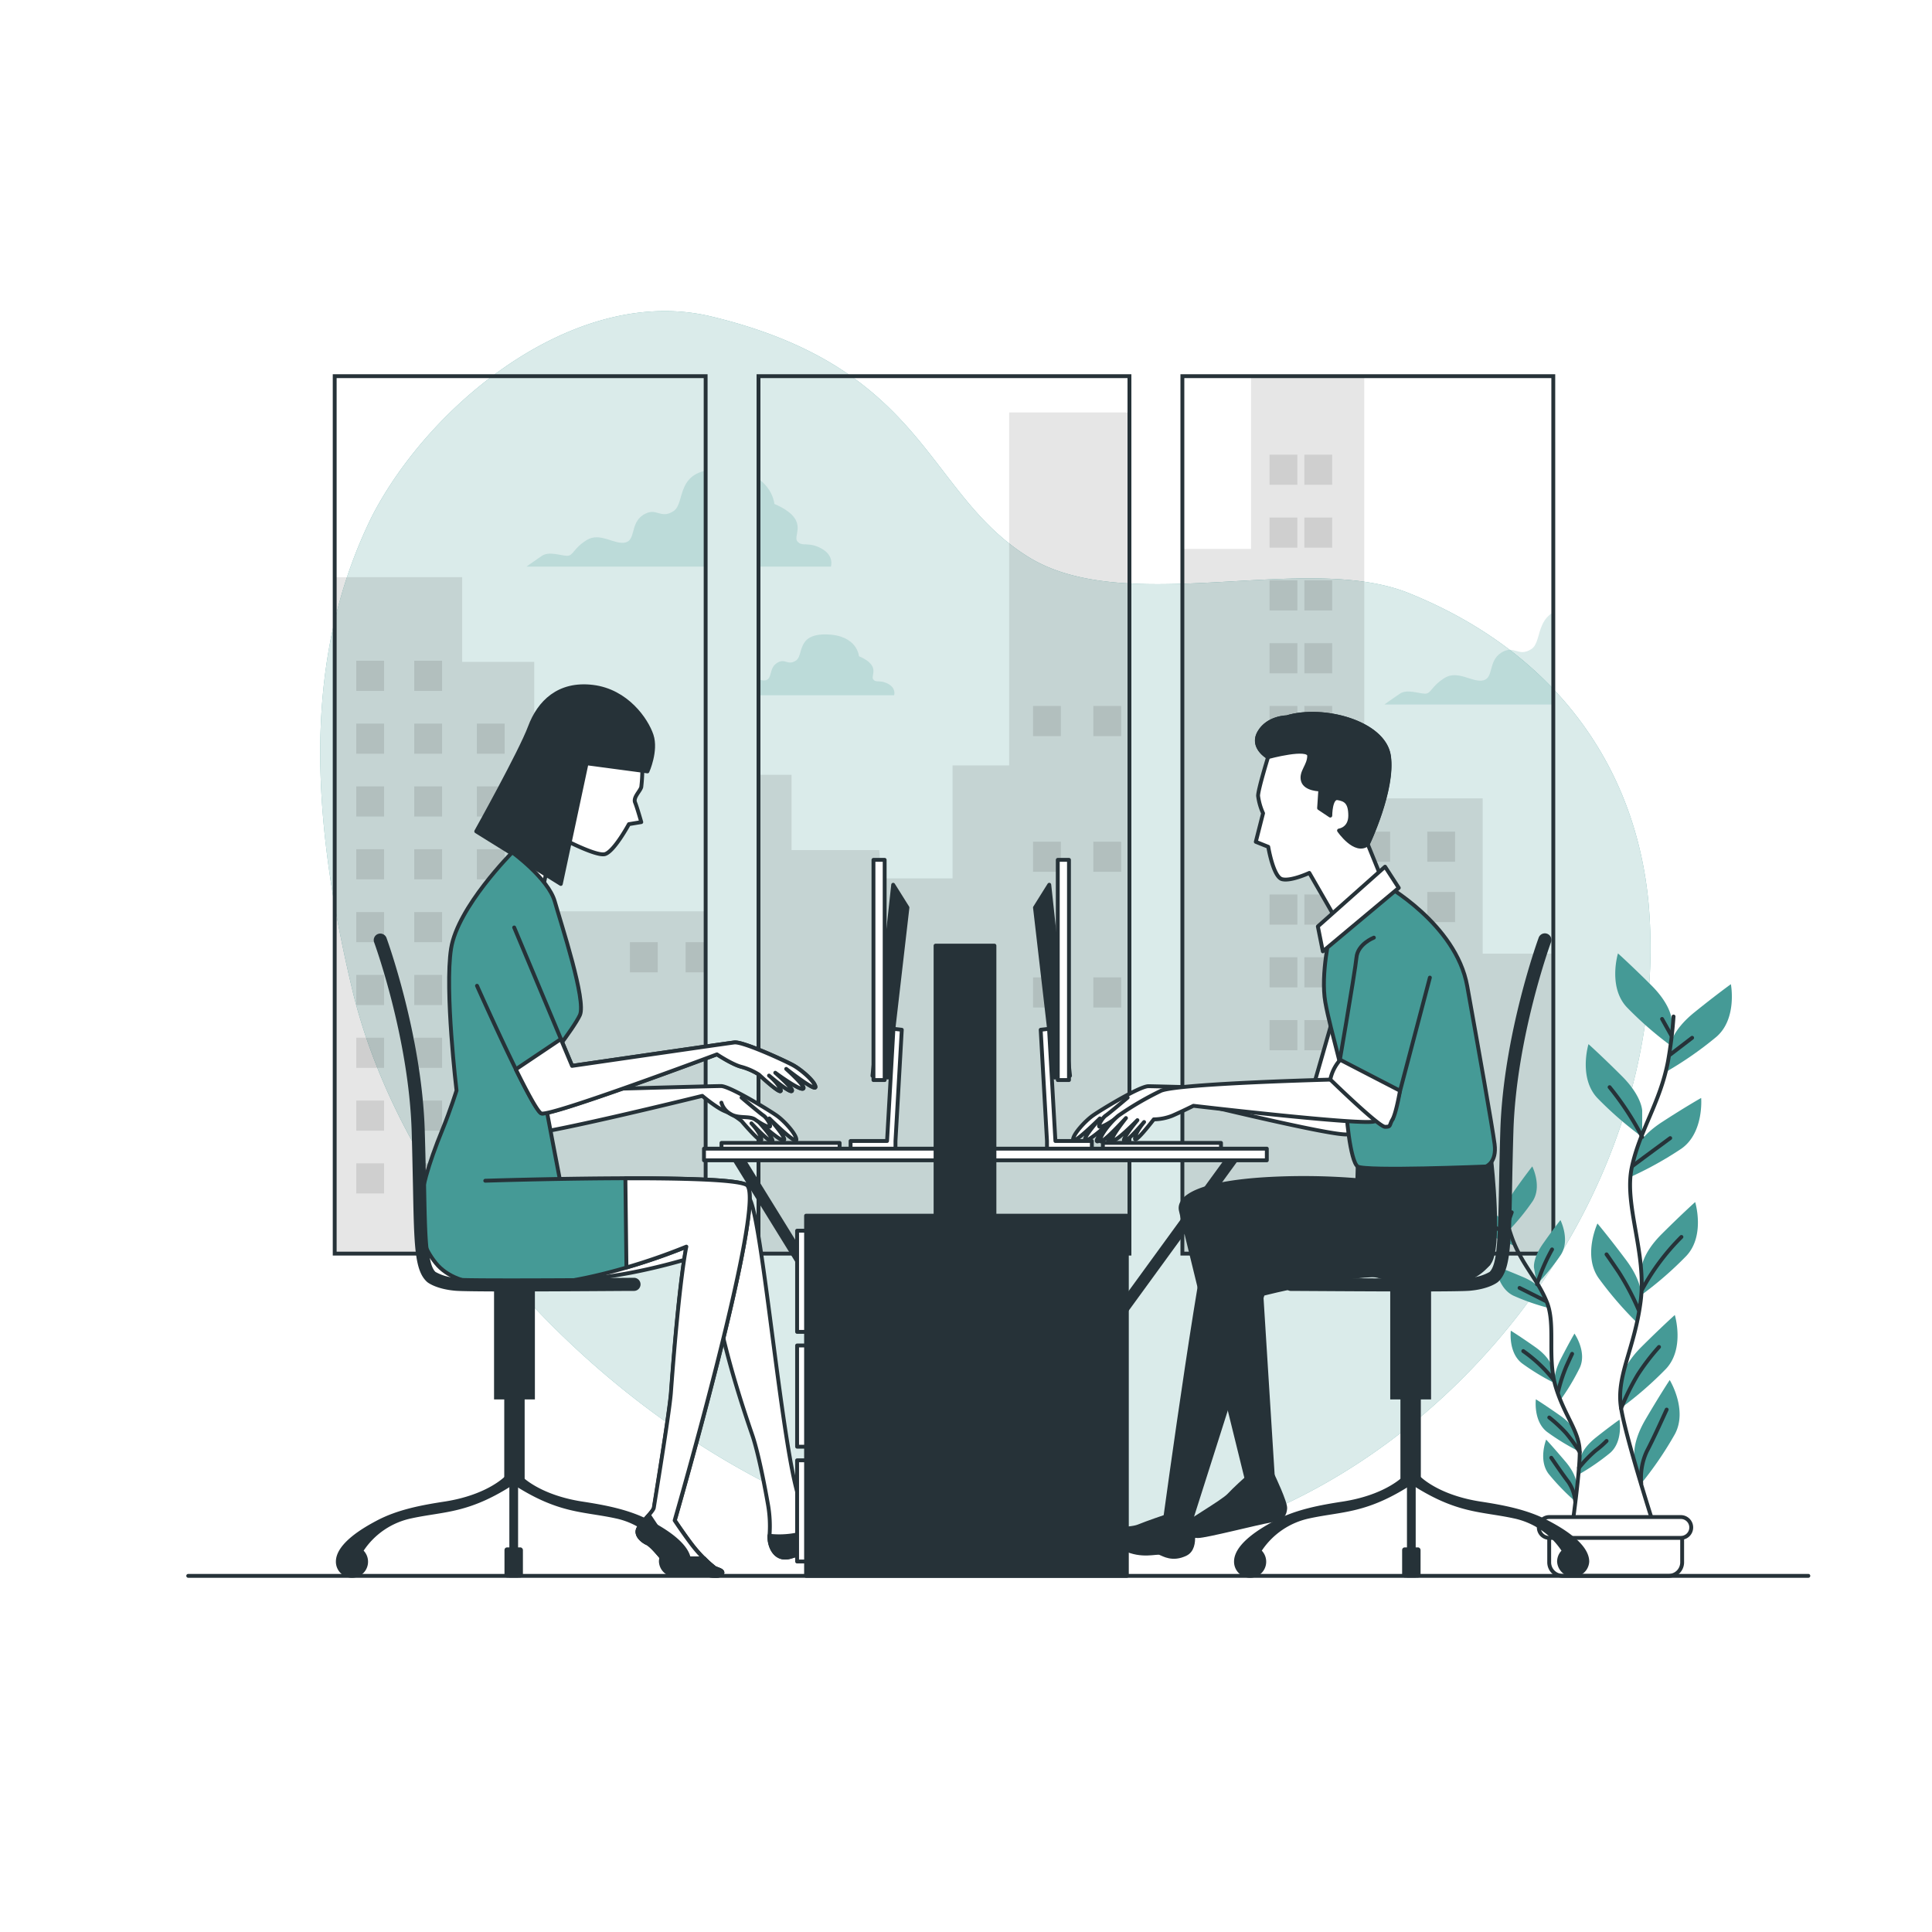 <svg class="animated" id="freepik_stories-on-the-office" xmlns="http://www.w3.org/2000/svg" xmlns:xlink="http://www.w3.org/1999/xlink" viewBox="0 0 500 500" version="1.1" xmlns:svgjs="http://svgjs.com/svgjs"><style>svg#freepik_stories-on-the-office:not(.animated) .animable {opacity: 0;}svg#freepik_stories-on-the-office.animated #freepik--background-simple--inject-23 {animation: 6s Infinite  linear floating;animation-delay: 1s;}svg#freepik_stories-on-the-office.animated #elto2p01whuqs {animation: 1s 1 forwards ease-out slideDown;animation-delay: 1s;opacity: 0}svg#freepik_stories-on-the-office.animated #elo6dgm2l8blc {animation: 1s 1 forwards ease-out slideDown;animation-delay: 0.25s;opacity: 0}svg#freepik_stories-on-the-office.animated #elzv7x48jcpc9 {animation: 1s 1 forwards ease-out slideDown;animation-delay: 0.5s;opacity: 0}svg#freepik_stories-on-the-office.animated #elv28m9o190qk {animation: 1s 1 forwards ease-out slideDown;animation-delay: 0.75s;opacity: 0}svg#freepik_stories-on-the-office.animated #freepik--Lamps--inject-23 {animation: 1s 1 forwards ease-out slideDown,6s Infinite  linear floating;animation-delay: 1s,2s;opacity: 0}            @keyframes floating {                0% {                    opacity: 1;                    transform: translateY(0px);                }                50% {                    transform: translateY(-10px);                }                100% {                    opacity: 1;                    transform: translateY(0px);                }            }                    @keyframes slideDown {                0% {                    opacity: 0;                    transform: translateY(-30px);                }                100% {                    opacity: 1;                    transform: translateY(0);                }            }        </style><g id="freepik--background-simple--inject-23" class="animable" style="transform-origin: 255.016px 241.638px;"><path d="M255.74,401.82a150.48,150.48,0,0,0,40.51-.91,132.91,132.91,0,0,0,35.24-11.14c57.67-26.51,100.77-91,95.18-155.8-3.28-35.86-24.46-65.25-61.9-80.4-26.77-10.93-73.27,6.37-98.7-9.48C239.53,127.53,239.73,95.44,184.46,82c-35.16-8.72-73.11,22.28-88.21,51.64-18,36.57-15.79,77-5.37,121.26C107,324.82,182.33,393.77,255.74,401.82Z" style="fill: rgb(69, 154, 150); transform-origin: 255.016px 241.638px;" id="el9imko4pnp1" class="animable"></path><g id="elartlyrm4vfu"><g style="opacity: 0.8; transform-origin: 255.016px 241.638px;" class="animable"><path d="M255.74,401.82a150.48,150.48,0,0,0,40.51-.91,132.91,132.91,0,0,0,35.24-11.14c57.67-26.51,100.77-91,95.18-155.8-3.28-35.86-24.46-65.25-61.9-80.4-26.77-10.93-73.27,6.37-98.7-9.48C239.53,127.53,239.73,95.44,184.46,82c-35.16-8.72-73.11,22.28-88.21,51.64-18,36.57-15.79,77-5.37,121.26C107,324.82,182.33,393.77,255.74,401.82Z" style="fill: rgb(255, 255, 255); transform-origin: 255.016px 241.638px;" id="el03aj0w6w73or" class="animable"></path></g></g></g><g id="freepik--Window--inject-23" class="animable" style="transform-origin: 237.023px 215.825px;"><g style="clip-path: url(&quot;#freepik--clip-path--inject-23&quot;); transform-origin: 237.023px 215.94px;" id="elskn9b1gerio" class="animable"><path d="M297.14,140.61v1.46H298C297.72,141.59,297.45,141.1,297.14,140.61Z" style="fill: rgb(255, 255, 255); transform-origin: 297.57px 141.34px;" id="elauvfge7bca" class="animable"></path><g id="elfjbud9tdh3f"><g style="opacity: 0.2; transform-origin: 175.712px 134.027px;" class="animable"><path d="M212.56,141.94c-3.43-1.87-5-.31-6.23-1.87s3.42-5.61-5.92-9.65c0,0-.62-8.72-13.39-9s-9.34,8.71-12.76,10.89-4.36-1.24-7.79.94-1.87,6.54-4.67,7.16-6.54-2.8-10-.62-3.43,4.05-5,4.05-4.67-1.25-6.54,0-4,2.8-4,2.8h78.78S216,143.81,212.56,141.94Z" style="fill: rgb(69, 154, 150); transform-origin: 175.712px 134.027px;" id="el51s8bi81el" class="animable"></path></g></g><g id="elclmzwuhueiv"><g style="opacity: 0.2; transform-origin: 397.738px 169.707px;" class="animable"><path d="M434.59,177.62c-3.43-1.87-5-.31-6.23-1.87s3.42-5.6-5.92-9.65c0,0-.62-8.72-13.39-9s-9.34,8.72-12.76,10.9-4.36-1.25-7.79.93-1.87,6.54-4.67,7.16-6.54-2.8-10-.62-3.43,4.05-5,4.05-4.67-1.25-6.54,0-4,2.8-4,2.8h78.78S438,179.49,434.59,177.62Z" style="fill: rgb(69, 154, 150); transform-origin: 397.738px 169.707px;" id="el1vfx9wzs0ra" class="animable"></path></g></g><g id="elzvtb0k6w5ro"><g style="opacity: 0.2; transform-origin: 206.854px 172.058px;" class="animable"><path d="M229.88,177c-2.14-1.17-3.11-.2-3.89-1.17s2.14-3.5-3.69-6c0,0-.39-5.45-8.36-5.64s-5.83,5.44-8,6.8-2.72-.78-4.86.59-1.17,4.08-2.91,4.47-4.09-1.75-6.22-.39-2.14,2.52-3.11,2.52-2.92-.77-4.09,0-2.52,1.75-2.52,1.75h49.17S232,178.16,229.88,177Z" style="fill: rgb(69, 154, 150); transform-origin: 206.854px 172.058px;" id="elpy7rfer04ij" class="animable"></path></g></g><g id="elazsud09nnii"><polyline points="36.86 332.51 36.86 249.24 86.31 249.24 86.31 149.37 119.61 149.37 119.61 171.29 138.26 171.29 138.26 235.84 183.54 235.84 183.54 200.52 204.85 200.52 204.85 220 220.53 220 227.56 220 228.12 227.32 246.52 227.32 246.52 198.09 261.17 198.09 261.17 106.75 297.13 106.75 297.13 142.06 323.77 142.06 323.77 97.58 353.07 97.58 353.07 206.61 383.71 206.61 383.71 246.8 405.1 246.8 405.1 334.3" style="opacity: 0.1; transform-origin: 220.98px 215.94px;" class="animable"></polyline></g><g id="elnbulhwsh1hq"><rect x="92.2" y="171" width="7.2" height="7.8" style="opacity: 0.1; transform-origin: 95.8px 174.9px;" class="animable"></rect></g><g id="elzdbbnhznbxo"><rect x="107.21" y="171" width="7.2" height="7.8" style="opacity: 0.1; transform-origin: 110.81px 174.9px;" class="animable"></rect></g><g id="el0idvqxf2lo3v"><rect x="92.2" y="187.26" width="7.2" height="7.8" style="opacity: 0.1; transform-origin: 95.8px 191.16px;" class="animable"></rect></g><g id="el6czs3d0y3ux"><rect x="107.21" y="187.26" width="7.2" height="7.8" style="opacity: 0.1; transform-origin: 110.81px 191.16px;" class="animable"></rect></g><g id="el5r1ong1bti4"><rect x="123.41" y="187.26" width="7.2" height="7.8" style="opacity: 0.1; transform-origin: 127.01px 191.16px;" class="animable"></rect></g><g id="elmv1yeupezhq"><rect x="123.41" y="203.52" width="7.2" height="7.8" style="opacity: 0.1; transform-origin: 127.01px 207.42px;" class="animable"></rect></g><g id="elv7rzxccloq"><rect x="123.41" y="219.78" width="7.2" height="7.8" style="opacity: 0.1; transform-origin: 127.01px 223.68px;" class="animable"></rect></g><g id="elbklme4b4mqj"><rect x="123.41" y="236.04" width="7.2" height="7.8" style="opacity: 0.1; transform-origin: 127.01px 239.94px;" class="animable"></rect></g><g id="elov5kitaic7d"><rect x="123.41" y="252.3" width="7.2" height="7.8" style="opacity: 0.1; transform-origin: 127.01px 256.2px;" class="animable"></rect></g><g id="elvndk9fqp6s7"><rect x="123.41" y="268.56" width="7.2" height="7.8" style="opacity: 0.1; transform-origin: 127.01px 272.46px;" class="animable"></rect></g><g id="elo6z0x9qmsor"><rect x="92.2" y="203.52" width="7.2" height="7.8" style="opacity: 0.1; transform-origin: 95.8px 207.42px;" class="animable"></rect></g><g id="el1mjyg1mupxw"><rect x="107.21" y="203.52" width="7.2" height="7.8" style="opacity: 0.1; transform-origin: 110.81px 207.42px;" class="animable"></rect></g><g id="el11540m73prz"><rect x="92.2" y="219.78" width="7.2" height="7.8" style="opacity: 0.1; transform-origin: 95.8px 223.68px;" class="animable"></rect></g><g id="el4frqk0qv5fv"><rect x="107.21" y="219.78" width="7.2" height="7.8" style="opacity: 0.1; transform-origin: 110.81px 223.68px;" class="animable"></rect></g><g id="el20dg0acd6ufi"><rect x="92.2" y="236.04" width="7.2" height="7.8" style="opacity: 0.1; transform-origin: 95.8px 239.94px;" class="animable"></rect></g><g id="el4an5ghshh9p"><rect x="107.21" y="236.04" width="7.2" height="7.8" style="opacity: 0.1; transform-origin: 110.81px 239.94px;" class="animable"></rect></g><g id="elxyqxwh134qa"><rect x="92.2" y="252.3" width="7.2" height="7.8" style="opacity: 0.1; transform-origin: 95.8px 256.2px;" class="animable"></rect></g><g id="elqad4lfdbb19"><rect x="59.19" y="261.4" width="7.2" height="7.8" style="opacity: 0.1; transform-origin: 62.79px 265.3px;" class="animable"></rect></g><g id="el6i9ci3x6rjm"><rect x="163.02" y="243.84" width="7.2" height="7.8" style="opacity: 0.1; transform-origin: 166.62px 247.74px;" class="animable"></rect></g><g id="elds7cpiam0or"><rect x="177.43" y="243.84" width="7.2" height="7.8" style="opacity: 0.1; transform-origin: 181.03px 247.74px;" class="animable"></rect></g><g id="elz6nf1htn9h"><rect x="328.56" y="117.67" width="7.2" height="7.8" style="opacity: 0.1; transform-origin: 332.16px 121.57px;" class="animable"></rect></g><g id="el79bbi69p6lb"><rect x="337.57" y="117.67" width="7.2" height="7.8" style="opacity: 0.1; transform-origin: 341.17px 121.57px;" class="animable"></rect></g><g id="elqg6lq4a4v1e"><rect x="328.56" y="133.93" width="7.2" height="7.8" style="opacity: 0.1; transform-origin: 332.16px 137.83px;" class="animable"></rect></g><g id="el5ryk4024llx"><rect x="337.57" y="133.93" width="7.2" height="7.8" style="opacity: 0.1; transform-origin: 341.17px 137.83px;" class="animable"></rect></g><g id="elitwtc343y3m"><rect x="328.56" y="150.19" width="7.2" height="7.8" style="opacity: 0.1; transform-origin: 332.16px 154.09px;" class="animable"></rect></g><g id="el9h9c0k4x88j"><rect x="337.57" y="150.19" width="7.2" height="7.8" style="opacity: 0.1; transform-origin: 341.17px 154.09px;" class="animable"></rect></g><g id="elqlo3ajf9ym"><rect x="328.56" y="166.45" width="7.2" height="7.8" style="opacity: 0.1; transform-origin: 332.16px 170.35px;" class="animable"></rect></g><g id="elekdcelp91km"><rect x="337.57" y="166.45" width="7.2" height="7.8" style="opacity: 0.1; transform-origin: 341.17px 170.35px;" class="animable"></rect></g><g id="elnl1nz0nu7ta"><rect x="328.56" y="182.71" width="7.2" height="7.8" style="opacity: 0.1; transform-origin: 332.16px 186.61px;" class="animable"></rect></g><g id="eld9wbhajb2gu"><rect x="337.57" y="182.71" width="7.2" height="7.8" style="opacity: 0.1; transform-origin: 341.17px 186.61px;" class="animable"></rect></g><g id="elr3k18rkgmx"><rect x="267.35" y="182.71" width="7.2" height="7.8" style="opacity: 0.1; transform-origin: 270.95px 186.61px;" class="animable"></rect></g><g id="elb80dptcwx8v"><rect x="282.95" y="182.71" width="7.2" height="7.8" style="opacity: 0.1; transform-origin: 286.55px 186.61px;" class="animable"></rect></g><g id="el7avsesjsflr"><rect x="298.56" y="182.71" width="7.2" height="7.8" style="opacity: 0.1; transform-origin: 302.16px 186.61px;" class="animable"></rect></g><g id="elnkdpo9o2jdl"><rect x="267.35" y="217.83" width="7.2" height="7.8" style="opacity: 0.1; transform-origin: 270.95px 221.73px;" class="animable"></rect></g><g id="eltsyamd3zetr"><rect x="282.95" y="217.83" width="7.2" height="7.8" style="opacity: 0.1; transform-origin: 286.55px 221.73px;" class="animable"></rect></g><g id="elr4stcvzbyzk"><rect x="298.56" y="217.83" width="7.2" height="7.8" style="opacity: 0.1; transform-origin: 302.16px 221.73px;" class="animable"></rect></g><g id="el64fink8quse"><rect x="267.35" y="252.95" width="7.2" height="7.8" style="opacity: 0.1; transform-origin: 270.95px 256.85px;" class="animable"></rect></g><g id="elmfbrkztdoq"><rect x="282.95" y="252.95" width="7.2" height="7.8" style="opacity: 0.1; transform-origin: 286.55px 256.85px;" class="animable"></rect></g><g id="el78e5bvevb4n"><rect x="298.56" y="252.95" width="7.2" height="7.8" style="opacity: 0.1; transform-origin: 302.16px 256.85px;" class="animable"></rect></g><g id="elwloj9gldbnf"><rect x="328.56" y="198.97" width="7.2" height="7.8" style="opacity: 0.1; transform-origin: 332.16px 202.87px;" class="animable"></rect></g><g id="el0apn0xqmzwm"><rect x="337.57" y="198.97" width="7.2" height="7.8" style="opacity: 0.1; transform-origin: 341.17px 202.87px;" class="animable"></rect></g><g id="elhv2dpitlx0m"><rect x="328.56" y="215.23" width="7.2" height="7.8" style="opacity: 0.1; transform-origin: 332.16px 219.13px;" class="animable"></rect></g><g id="ele76g842328g"><rect x="337.57" y="215.23" width="7.2" height="7.8" style="opacity: 0.1; transform-origin: 341.17px 219.13px;" class="animable"></rect></g><g id="el709qs88v4zd"><rect x="328.56" y="231.49" width="7.2" height="7.8" style="opacity: 0.1; transform-origin: 332.16px 235.39px;" class="animable"></rect></g><g id="el21kcsycq5sr"><rect x="337.57" y="231.49" width="7.2" height="7.8" style="opacity: 0.1; transform-origin: 341.17px 235.39px;" class="animable"></rect></g><g id="elylk711rqswc"><rect x="352.57" y="215.23" width="7.2" height="7.8" style="opacity: 0.1; transform-origin: 356.17px 219.13px;" class="animable"></rect></g><g id="elhf9jsl6cc2a"><rect x="369.38" y="215.23" width="7.2" height="7.8" style="opacity: 0.1; transform-origin: 372.98px 219.13px;" class="animable"></rect></g><g id="elkvqc8wrw28"><rect x="352.57" y="230.84" width="7.2" height="7.8" style="opacity: 0.1; transform-origin: 356.17px 234.74px;" class="animable"></rect></g><g id="eltsnx6w1weui"><rect x="369.38" y="230.84" width="7.2" height="7.8" style="opacity: 0.1; transform-origin: 372.98px 234.74px;" class="animable"></rect></g><g id="elqezja5e2jyd"><rect x="352.57" y="246.44" width="7.2" height="7.8" style="opacity: 0.1; transform-origin: 356.17px 250.34px;" class="animable"></rect></g><g id="el3pdb1f8q0r7"><rect x="369.38" y="246.44" width="7.2" height="7.8" style="opacity: 0.1; transform-origin: 372.98px 250.34px;" class="animable"></rect></g><g id="el0y3fron95etl"><rect x="352.57" y="262.05" width="7.2" height="7.8" style="opacity: 0.1; transform-origin: 356.17px 265.95px;" class="animable"></rect></g><g id="el0vn2o5zmob8"><rect x="369.38" y="262.05" width="7.2" height="7.8" style="opacity: 0.1; transform-origin: 372.98px 265.95px;" class="animable"></rect></g><g id="elx6knq53v7cp"><rect x="328.56" y="247.74" width="7.2" height="7.8" style="opacity: 0.1; transform-origin: 332.16px 251.64px;" class="animable"></rect></g><g id="elsrdyvr351c"><rect x="337.57" y="247.74" width="7.2" height="7.8" style="opacity: 0.1; transform-origin: 341.17px 251.64px;" class="animable"></rect></g><g id="elab19u7eftoe"><rect x="328.56" y="264" width="7.2" height="7.8" style="opacity: 0.1; transform-origin: 332.16px 267.9px;" class="animable"></rect></g><g id="elms21xfx2y"><rect x="337.57" y="264" width="7.2" height="7.8" style="opacity: 0.1; transform-origin: 341.17px 267.9px;" class="animable"></rect></g><g id="el1mkyt4icfkn"><rect x="107.21" y="252.3" width="7.2" height="7.8" style="opacity: 0.1; transform-origin: 110.81px 256.2px;" class="animable"></rect></g><g id="el835b3dwcti8"><rect x="92.2" y="268.56" width="7.2" height="7.8" style="opacity: 0.1; transform-origin: 95.8px 272.46px;" class="animable"></rect></g><g id="el4grjmphgl2h"><rect x="107.21" y="268.56" width="7.2" height="7.8" style="opacity: 0.1; transform-origin: 110.81px 272.46px;" class="animable"></rect></g><g id="elqlsr5vbhxzq"><rect x="92.2" y="284.82" width="7.2" height="7.8" style="opacity: 0.1; transform-origin: 95.8px 288.72px;" class="animable"></rect></g><g id="eleaeoa2x2icc"><rect x="107.21" y="284.82" width="7.2" height="7.8" style="opacity: 0.1; transform-origin: 110.81px 288.72px;" class="animable"></rect></g><g id="el27t1tofpb5k"><rect x="92.2" y="301.07" width="7.2" height="7.8" style="opacity: 0.1; transform-origin: 95.8px 304.97px;" class="animable"></rect></g><g id="elomm3jjmid2"><rect x="107.21" y="301.07" width="7.2" height="7.8" style="opacity: 0.1; transform-origin: 110.81px 304.97px;" class="animable"></rect></g></g><path d="M182.62,324.43h-96V97.35h96ZM292.3,97.35h-96V324.43h96Zm109.69,0H306V324.43h96Z" style="fill: none; stroke: rgb(38, 50, 56); stroke-miterlimit: 10; transform-origin: 244.31px 210.89px;" id="elnu3apcunpc" class="animable"></path></g><g id="freepik--Lamps--inject-23" class="animable" style="transform-origin: 246.056px 108.45px;"><path d="M385.09,142.17c-1.9-6.19-9.44-9.26-14.79-11.58-2.51-1.08-3.23-3-3.41-5.68,0-.29,0-2,.06-3.67H356.31c.05,1.68.09,3.38.07,3.67-.19,2.65-.91,4.6-3.41,5.68-5.35,2.32-12.89,5.39-14.8,11.58a15.27,15.27,0,0,0-.67,4.81h48.26A14.71,14.71,0,0,0,385.09,142.17Z" style="fill: rgb(38, 50, 56); transform-origin: 361.631px 134.11px;" id="elto2p01whuqs" class="animable"></path><rect x="360.91" y="69.92" width="1.44" height="52.3" style="fill: rgb(38, 50, 56); transform-origin: 361.63px 96.07px;" id="elo6dgm2l8blc" class="animable"></rect><path d="M153.94,142.17c-1.9-6.19-9.44-9.26-14.79-11.58-2.51-1.08-3.23-3-3.41-5.68,0-.29,0-2,.06-3.67H125.16c0,1.68.09,3.38.07,3.67-.19,2.65-.91,4.6-3.41,5.68-5.35,2.32-12.89,5.39-14.8,11.58a15.27,15.27,0,0,0-.67,4.81h48.26A14.71,14.71,0,0,0,153.94,142.17Z" style="fill: rgb(38, 50, 56); transform-origin: 130.481px 134.11px;" id="elzv7x48jcpc9" class="animable"></path><rect x="129.76" y="69.92" width="1.44" height="52.3" style="fill: rgb(38, 50, 56); transform-origin: 130.48px 96.07px;" id="elv28m9o190qk" class="animable"></rect></g><g id="freepik--Plants--inject-23" class="animable" style="transform-origin: 413.646px 327.285px;"><path d="M432.63,264s0-3.76-5.26-9-8.64-8.26-8.64-8.26-2.63,8.64,2.26,13.9a92.06,92.06,0,0,0,11.64,10.14Z" style="fill: rgb(69, 154, 150); transform-origin: 425.327px 258.76px;" id="el0i3tahl10dbu" class="animable"></path><path d="M425,287.49s0-3.75-5.26-9-8.64-8.27-8.64-8.27-2.63,8.64,2.25,13.9A92.56,92.56,0,0,0,425,294.25Z" style="fill: rgb(69, 154, 150); transform-origin: 417.696px 282.235px;" id="eltvi2p7w0ld" class="animable"></path><path d="M432.3,270.43s.4-3.74,6.18-8.41,9.47-7.31,9.47-7.31,1.7,8.87-3.71,13.59a92.4,92.4,0,0,1-12.65,8.85Z" style="fill: rgb(69, 154, 150); transform-origin: 439.897px 265.93px;" id="elts5plvyn6ph" class="animable"></path><path d="M423.08,298.14s.79-3.68,7-7.72,10.18-6.27,10.18-6.27.76,9-5.11,13.12a92.5,92.5,0,0,1-13.52,7.48Z" style="fill: rgb(69, 154, 150); transform-origin: 430.961px 294.45px;" id="elje03egav73" class="animable"></path><path d="M424.81,328.35s0-3.76,5.26-9,8.64-8.26,8.64-8.26,2.63,8.64-2.25,13.9a91.8,91.8,0,0,1-11.65,10.14Z" style="fill: rgb(69, 154, 150); transform-origin: 432.114px 323.11px;" id="elu7icycve9zf" class="animable"></path><path d="M424.73,335.72s.53-3.72-3.93-9.67-7.38-9.41-7.38-9.41-3.83,8.18.26,14.08a92.8,92.8,0,0,0,10.09,11.7Z" style="fill: rgb(69, 154, 150); transform-origin: 418.271px 329.53px;" id="elyv73aefd5ze" class="animable"></path><path d="M419.54,357.58s0-3.76,5.26-9,8.64-8.26,8.64-8.26,2.63,8.64-2.25,13.9a92.56,92.56,0,0,1-11.65,10.14Z" style="fill: rgb(69, 154, 150); transform-origin: 426.844px 352.34px;" id="elspykydglwh" class="animable"></path><path d="M423.05,377.39s-.95-3.63,2.81-10.05,6.26-10.19,6.26-10.19,4.73,7.7,1.34,14a91.61,91.61,0,0,1-8.7,12.76Z" style="fill: rgb(69, 154, 150); transform-origin: 428.813px 370.53px;" id="elrobtcz5w9e" class="animable"></path><path d="M433.11,263.07a109.26,109.26,0,0,1-1.44,11.66c-2.08,10.74-7.28,17.67-9.36,27.38s3.89,22.2,2.29,34.66-6.45,19.4-5.06,27.71,8.66,30.84,8.66,30.84" style="fill: none; stroke: rgb(38, 50, 56); stroke-linecap: round; stroke-linejoin: round; transform-origin: 426.201px 329.195px;" id="elzyr4yz5reer" class="animable"></path><line x1="432.25" y1="272.93" x2="437.92" y2="268.58" style="fill: none; stroke: rgb(38, 50, 56); stroke-linecap: round; stroke-linejoin: round; transform-origin: 435.085px 270.755px;" id="elve0h5fcdwye" class="animable"></line><line x1="432.51" y1="267.92" x2="430.14" y2="263.7" style="fill: none; stroke: rgb(38, 50, 56); stroke-linecap: round; stroke-linejoin: round; transform-origin: 431.325px 265.81px;" id="elx4dswdyz86" class="animable"></line><path d="M422.63,301.66s4.74-3.56,9.62-7.12" style="fill: none; stroke: rgb(38, 50, 56); stroke-linecap: round; stroke-linejoin: round; transform-origin: 427.44px 298.1px;" id="elow42ktnzq19" class="animable"></path><path d="M425,294.25a75.22,75.22,0,0,0-8.44-12.89" style="fill: none; stroke: rgb(38, 50, 56); stroke-linecap: round; stroke-linejoin: round; transform-origin: 420.78px 287.805px;" id="elmr0dkf2p09" class="animable"></path><path d="M425,333.69a58.56,58.56,0,0,1,10.15-13.57" style="fill: none; stroke: rgb(38, 50, 56); stroke-linecap: round; stroke-linejoin: round; transform-origin: 430.075px 326.905px;" id="el1uv6ypdqqjh" class="animable"></path><path d="M424.08,339a67.35,67.35,0,0,0-5.14-9.76c-2.77-4.08-3.17-4.61-3.17-4.61" style="fill: none; stroke: rgb(38, 50, 56); stroke-linecap: round; stroke-linejoin: round; transform-origin: 419.925px 331.815px;" id="el4cewknubn9b" class="animable"></path><path d="M419.54,364.48a63.05,63.05,0,0,1,4.27-8.64,56.11,56.11,0,0,1,5.54-7.25" style="fill: none; stroke: rgb(38, 50, 56); stroke-linecap: round; stroke-linejoin: round; transform-origin: 424.445px 356.535px;" id="el2c14flmppl8" class="animable"></path><path d="M424.76,383.93a16.11,16.11,0,0,1,1.43-8.32c2-3.82,4.21-8.83,5.14-10.81" style="fill: none; stroke: rgb(38, 50, 56); stroke-linecap: round; stroke-linejoin: round; transform-origin: 428.009px 374.365px;" id="elk605isd432b" class="animable"></path><path d="M389.71,314.22s-.41-2.36,2.32-6.23,4.52-6.12,4.52-6.12,2.59,5.14.1,9a59.75,59.75,0,0,1-6.21,7.62Z" style="fill: rgb(69, 154, 150); transform-origin: 393.71px 310.18px;" id="elrbr5gd6mcb" class="animable"></path><path d="M397,328.1s-.4-2.35,2.32-6.22,4.52-6.12,4.52-6.12,2.59,5.13.1,9a58.83,58.83,0,0,1-6.2,7.63Z" style="fill: rgb(69, 154, 150); transform-origin: 401px 324.075px;" id="elvm5s0mjpmn" class="animable"></path><path d="M390.61,318.2s-.65-2.3-4.79-4.61-6.73-3.55-6.73-3.55-.1,5.75,3.8,8.12a60,60,0,0,0,8.9,4.18Z" style="fill: rgb(69, 154, 150); transform-origin: 385.44px 316.19px;" id="elcxiyyvosu6v" class="animable"></path><path d="M399.4,334.57s-.89-2.22-5.24-4.07-7.07-2.83-7.07-2.83.5,5.73,4.63,7.67a58.36,58.36,0,0,0,9.29,3.22Z" style="fill: rgb(69, 154, 150); transform-origin: 394.05px 333.115px;" id="elmi76igl7o2g" class="animable"></path><path d="M401.6,353.7s-.41-2.35-4.28-5.08-6.32-4.24-6.32-4.24-.71,5.7,2.92,8.47a59.08,59.08,0,0,0,8.41,5.1Z" style="fill: rgb(69, 154, 150); transform-origin: 396.637px 351.165px;" id="elm3ybwcd5ovj" class="animable"></path><path d="M402.45,358.32s-.74-2.27,1.41-6.49,3.61-6.7,3.61-6.7,3.29,4.71,1.37,8.85a59,59,0,0,1-5.06,8.43Z" style="fill: rgb(69, 154, 150); transform-origin: 405.884px 353.77px;" id="elxuorwxc3wl" class="animable"></path><path d="M409.05,377.32s.28-2.37,4-5.32,6.07-4.59,6.07-4.59,1,5.65-2.44,8.62a59,59,0,0,1-8.1,5.57Z" style="fill: rgb(69, 154, 150); transform-origin: 413.918px 374.505px;" id="eln3xpf7njubr" class="animable"></path><path d="M408.08,371.46s-.41-2.35-4.28-5.08-6.32-4.25-6.32-4.25-.71,5.71,2.93,8.47a58.65,58.65,0,0,0,8.4,5.1Z" style="fill: rgb(69, 154, 150); transform-origin: 403.117px 368.915px;" id="elxqt3v6qgwv" class="animable"></path><path d="M408,384.27s.21-2.39-2.85-6-5-5.71-5-5.71-2.13,5.34.68,8.94a59.21,59.21,0,0,0,6.84,7.06Z" style="fill: rgb(69, 154, 150); transform-origin: 403.69px 380.56px;" id="elwng6bct1f5c" class="animable"></path><path d="M389.31,313.67a67.43,67.43,0,0,0,2.17,7.16c2.47,6.51,6.48,10.29,8.84,16.15s0,14.34,2.32,22,6.15,11.46,6.19,16.83-2.09,20.28-2.09,20.28" style="fill: none; stroke: rgb(38, 50, 56); stroke-linecap: round; stroke-linejoin: round; transform-origin: 399.07px 354.88px;" id="el0wfaeazfxwrq" class="animable"></path><line x1="390.92" y1="319.76" x2="386.89" y2="317.64" style="fill: none; stroke: rgb(38, 50, 56); stroke-linecap: round; stroke-linejoin: round; transform-origin: 388.905px 318.7px;" id="elnxo1dle1qx8" class="animable"></line><line x1="390.21" y1="316.64" x2="391.24" y2="313.74" style="fill: none; stroke: rgb(38, 50, 56); stroke-linecap: round; stroke-linejoin: round; transform-origin: 390.725px 315.19px;" id="eltt0dckqhwxo" class="animable"></line><path d="M400.07,336.73s-3.36-1.71-6.81-3.42" style="fill: none; stroke: rgb(38, 50, 56); stroke-linecap: round; stroke-linejoin: round; transform-origin: 396.665px 335.02px;" id="elguhtxxd093h" class="animable"></path><path d="M397.78,332.35a48.26,48.26,0,0,1,3.89-9" style="fill: none; stroke: rgb(38, 50, 56); stroke-linecap: round; stroke-linejoin: round; transform-origin: 399.725px 327.85px;" id="elo89q88hp9ql" class="animable"></path><path d="M402.06,357.08a37.33,37.33,0,0,0-7.84-7.42" style="fill: none; stroke: rgb(38, 50, 56); stroke-linecap: round; stroke-linejoin: round; transform-origin: 398.14px 353.37px;" id="elwoly4h447q" class="animable"></path><path d="M403.21,360.28a42.15,42.15,0,0,1,2.16-6.67c1.3-2.87,1.49-3.24,1.49-3.24" style="fill: none; stroke: rgb(38, 50, 56); stroke-linecap: round; stroke-linejoin: round; transform-origin: 405.035px 355.325px;" id="elynitvnea2ds" class="animable"></path><path d="M408.64,379.86a35.12,35.12,0,0,1,4.33-4.49,23.47,23.47,0,0,0,2.81-2.45" style="fill: none; stroke: rgb(38, 50, 56); stroke-linecap: round; stroke-linejoin: round; transform-origin: 412.21px 376.39px;" id="el2q5l34arglu" class="animable"></path><path d="M408.83,375.79a40.51,40.51,0,0,0-3.62-5,36.43,36.43,0,0,0-4.26-3.94" style="fill: none; stroke: rgb(38, 50, 56); stroke-linecap: round; stroke-linejoin: round; transform-origin: 404.89px 371.32px;" id="el75q5ht7p0yb" class="animable"></path><path d="M407.66,388.56a10.28,10.28,0,0,0-1.79-5.07c-1.66-2.18-3.61-5.08-4.4-6.22" style="fill: none; stroke: rgb(38, 50, 56); stroke-linecap: round; stroke-linejoin: round; transform-origin: 404.565px 382.915px;" id="eluw87kjshwr9" class="animable"></path><path d="M400.93,393.47h34.41a0,0,0,0,1,0,0v10.86a3.5,3.5,0,0,1-3.5,3.5H404.43a3.5,3.5,0,0,1-3.5-3.5V393.47A0,0,0,0,1,400.93,393.47Z" style="fill: rgb(255, 255, 255); stroke: rgb(38, 50, 56); stroke-linecap: round; stroke-linejoin: round; transform-origin: 418.135px 400.65px;" id="elf8n52jlpftr" class="animable"></path><path d="M435,398H400.93a2.7,2.7,0,0,1-2.69-2.7h0a2.7,2.7,0,0,1,2.69-2.69H435a2.69,2.69,0,0,1,2.69,2.69h0A2.69,2.69,0,0,1,435,398Z" style="fill: rgb(255, 255, 255); stroke: rgb(38, 50, 56); stroke-linecap: round; stroke-linejoin: round; transform-origin: 417.965px 395.305px;" id="eljoyud5e957" class="animable"></path></g><g id="freepik--character-2--inject-23" class="animable" style="transform-origin: 344.495px 296.529px;"><path d="M361.63,258.74s-10.45,33.64-12.71,34.77-46.92-9.9-46.92-9.9-3.67,3.11-5.93,4a16.5,16.5,0,0,0-4.24,2.54s-5.39,6.35-5.11,4.65,2.56-4.08,2.56-4.08-4.83,5.19-5.39,4.63,3.7-5.2,3.7-5.2-6.37,5.93-6.78,4.81c-.3-.81,3.84-5.51,3.84-5.51s-6.95,6.92-6.95,5.51,3.11-4.81,5.08-6.22,12.16-7.63,14.42-7.63,42.39,1.13,42.39,1.13l10.74-37.31" style="fill: rgb(255, 255, 255); stroke: rgb(38, 50, 56); stroke-linecap: round; stroke-linejoin: round; transform-origin: 319.665px 270.161px;" id="elvbr74cygxel" class="animable"></path><path d="M297.06,285.37a4.93,4.93,0,0,1-2.33,2.9c-2,1.3-4.93.43-6.38,1.45s-3.19,2-3.77,1.88.73-2.32,1.6-2.9,5.65-4.64,5.65-4.64" style="fill: rgb(255, 255, 255); stroke: rgb(38, 50, 56); stroke-linecap: round; stroke-linejoin: round; transform-origin: 290.748px 287.835px;" id="el7ct5cygtwrw" class="animable"></path><path d="M301.76,392.45s-4.78,1.61-7.13,2.58-9.74.53-10.53,1.7,2.41,1.91,6.9,4.09,8.29.76,9.2,1.1,3.26,1.91,6.66.23,1.29-8.22,1.29-8.22Z" style="fill: rgb(38, 50, 56); stroke: rgb(38, 50, 56); stroke-linecap: round; stroke-linejoin: round; transform-origin: 296.389px 397.681px;" id="elq7pz4lla0ir" class="animable"></path><path d="M353.87,307.28s-36.78,4.37-39.28,6.38-13,79-13,79l6.39,1.47,18.84-59.26s22.1-5.74,33.64-4.8,15.07-1.65,17.42-8.24-.7-11.54-4.23-12.48" style="fill: rgb(38, 50, 56); stroke: rgb(38, 50, 56); stroke-linecap: round; stroke-linejoin: round; transform-origin: 340.149px 350.705px;" id="el1dsu3nvc7jc" class="animable"></path><path d="M351.37,301.93s-.5,18-.5,21.75,4.53,7.55,12.45,7.55,18.5-.76,21.89-4.15.76-26.42.76-26.42Z" style="fill: rgb(38, 50, 56); stroke: rgb(38, 50, 56); stroke-linecap: round; stroke-linejoin: round; transform-origin: 368.906px 315.945px;" id="el2sx9g5h3s9z" class="animable"></path><path d="M344.28,241.37s-2.58,10.63-1.29,18,5.8,21.58,5.48,25.13,1,16.1,2.9,17.39,33.17,0,33.17,0,2.9-1,2.26-5.8-4.19-24.8-7.09-40.91-21.58-26.41-21.58-26.41Z" style="fill: rgb(69, 154, 150); stroke: rgb(38, 50, 56); stroke-linecap: round; stroke-linejoin: round; transform-origin: 364.76px 265.617px;" id="elul42vqgy10s" class="animable"></path><path d="M333,185.65s-4.83,0-7.09,3.87,2.26,6.44,2.26,6.44-2.58,8.37-2.58,10a15.65,15.65,0,0,0,1.29,4.51L325,217.86l3.22,1.29s1.28,7.73,3.54,8.37,7.09-1.61,7.09-1.61l6.12,10.63,13.2-7.73-4.19-10.31s6.77-14.17,5.48-22.87S342.35,182.75,333,185.65Z" style="fill: rgb(255, 255, 255); stroke: rgb(38, 50, 56); stroke-linecap: round; stroke-linejoin: round; transform-origin: 342.312px 210.638px;" id="els1y1vkbxv9" class="animable"></path><path d="M359.42,195.63c-1.29-8.69-17.07-12.88-26.41-10,0,0-4.83,0-7.09,3.87s2.26,6.44,2.26,6.44,10.63-2.9,10.63-.33-2.26,4.19-1.61,6.45,4.5,2.25,4.5,2.25l-.32,4.83,2.9,1.94s0-4.84,1.93-4.51,3.23,1,3.23,4.51-2.9,3.86-2.9,3.86,4.18,6.12,7.4,3.54C353.94,218.5,360.71,204.33,359.42,195.63Z" style="fill: rgb(38, 50, 56); stroke: rgb(38, 50, 56); stroke-linecap: round; stroke-linejoin: round; transform-origin: 342.435px 201.921px;" id="el0jw3hygs7kwc" class="animable"></path><polygon points="358.45 224.3 341.06 239.76 342.35 246.21 362 229.78 358.45 224.3" style="fill: rgb(255, 255, 255); stroke: rgb(38, 50, 56); stroke-linecap: round; stroke-linejoin: round; transform-origin: 351.53px 235.255px;" id="el9f6wb88gsva" class="animable"></polygon><path d="M289.49,288.7a79.6,79.6,0,0,1,11-6.42c4.83-1.93,45.41-2.92,45.41-2.92l1.72-7.32,12.79,5.78c-1.93,6.45-3.77,11.88-4.62,12.36-2.2,1.24-46.93-4-46.93-4s-3.26,1.61-5.48,2.57a13.46,13.46,0,0,1-4.78.94s-5.06,6.6-4.86,4.89,2.35-4.2,2.35-4.2-4.57,5.43-5.16,4.89,3.43-5.37,3.43-5.37-6.06,6.24-6.53,5.14c-.34-.8,3.57-5.69,3.57-5.69s-6.6,7.26-6.67,5.85S287.58,290.21,289.49,288.7Z" style="fill: rgb(255, 255, 255); stroke: rgb(38, 50, 56); stroke-linecap: round; stroke-linejoin: round; transform-origin: 322.569px 283.711px;" id="el3j3u2cwgg1b" class="animable"></path><path d="M355.56,242.66s-4.19,1.61-4.51,5.16-5.16,31.54-5.16,31.54l14.5,10.33L370.05,253" style="fill: rgb(69, 154, 150); stroke: rgb(38, 50, 56); stroke-linecap: round; stroke-linejoin: round; transform-origin: 357.97px 266.175px;" id="eli9ld70p4zk" class="animable"></path><path d="M344.28,279.38s12.56,12.24,14.17,12.24,1-.32,1.94-1.93,1.93-7.41,1.93-7.41l-15.46-8A10.88,10.88,0,0,0,344.28,279.38Z" style="fill: rgb(255, 255, 255); stroke: rgb(38, 50, 56); stroke-linecap: round; stroke-linejoin: round; transform-origin: 353.3px 282.95px;" id="elv8xal8hs0lh" class="animable"></path><path d="M369,307.83a169.45,169.45,0,0,0-39.12-2.8c-19.41.87-25,4.78-24.28,8.18s17,69.43,17,69.43l6.79-.75-3.77-60s23.4,7.83,37.73,9.34,18,.14,21.89-4.15" style="fill: rgb(38, 50, 56); stroke: rgb(38, 50, 56); stroke-linecap: round; stroke-linejoin: round; transform-origin: 345.39px 343.751px;" id="elkb8g11140b" class="animable"></path><path d="M322.57,382.64s-3,2.68-4.53,4.33-11.23,7.26-12.05,8.25,1.81,2.32,4,2.32,15.52-3.47,18.82-4,3.64-1.65,3.8-3.14-3.21-8.54-3.21-8.54Z" style="fill: rgb(38, 50, 56); stroke: rgb(38, 50, 56); stroke-linecap: round; stroke-linejoin: round; transform-origin: 319.226px 389.7px;" id="elfhbwhony2r" class="animable"></path><g id="el9b3eyqfllrj"><rect x="359.79" y="332.74" width="10.57" height="29.43" style="fill: rgb(38, 50, 56); transform-origin: 365.075px 347.455px; transform: rotate(180deg);" class="animable"></rect></g><g id="ellox4foi18bg"><rect x="362.43" y="354.62" width="5.28" height="29.43" style="fill: rgb(38, 50, 56); transform-origin: 365.07px 369.335px; transform: rotate(180deg);" class="animable"></rect></g><path d="M366.06,334.23c6.93,0,12.68-.05,14.24-.18,4.91-.41,7.1-2.06,7.34-2.25,3.27-2.9,3.39-9.27,3.69-24.64.08-4.16.17-8.88.34-14.37.74-24.33,9.62-48.66,9.71-48.9a1.7,1.7,0,1,0-3.19-1.17c-.09.24-9.16,25.07-9.91,50-.17,5.51-.26,10.23-.34,14.4-.26,13-.4,20.13-2.44,22.06a11.86,11.86,0,0,1-5.48,1.52c-4.4.36-45.47,0-45.88,0h0a1.7,1.7,0,0,0,0,3.4C335.22,334.07,352.81,334.23,366.06,334.23Z" style="fill: rgb(38, 50, 56); transform-origin: 366.973px 287.889px;" id="elpwkiu7uxw8k" class="animable"></path><path d="M367.22,381.79s4.44,5,15.85,6.8c6,.92,12.3,2.08,17.74,5,3.51,1.85,10.48,5.91,10.48,10.55a4.16,4.16,0,0,1-8.31,0,4.1,4.1,0,0,1,1.13-2.83,19.68,19.68,0,0,0-12.31-8.35c-8.68-1.89-15-1.12-27.22-9.24Z" style="fill: rgb(38, 50, 56); transform-origin: 387.935px 394.943px;" id="elrf5abdjddt8" class="animable"></path><path d="M363.44,381.79s-4.44,5-15.85,6.8c-6,.92-12.3,2.08-17.75,5-3.5,1.85-10.47,5.91-10.47,10.55a4.16,4.16,0,1,0,7.18-2.83,19.68,19.68,0,0,1,12.31-8.35c8.68-1.89,15-1.12,27.22-9.24Z" style="fill: rgb(38, 50, 56); transform-origin: 342.725px 395.06px;" id="el1pzubaj6jvw" class="animable"></path><g id="el25x5g7rv01"><rect x="362.87" y="400.46" width="4.77" height="7.8" rx="0.66" style="fill: rgb(38, 50, 56); transform-origin: 365.255px 404.36px; transform: rotate(180deg);" class="animable"></rect></g><g id="eleami4eusv94"><rect x="364.12" y="382.5" width="2.26" height="25.75" style="fill: rgb(38, 50, 56); transform-origin: 365.25px 395.375px; transform: rotate(180deg);" class="animable"></rect></g></g><g id="freepik--character-1--inject-23" class="animable" style="transform-origin: 155.933px 292.968px;"><path d="M166.23,198.61a39.4,39.4,0,0,1-.27,5.07c-.27,1.07-2.14,2.67-1.6,4s1.6,5.08,1.6,5.08l-3.2.53s-3.74,6.94-6.14,7.74S143.54,216,143.54,216l-3.47,15.75L131.79,224s3.47-9.61,3.74-12,.53-19.48,2.94-24.55,7.47-8.81,16.28-7.74S169.7,188.73,166.23,198.61Z" style="fill: rgb(255, 255, 255); stroke: rgb(38, 50, 56); stroke-linecap: round; stroke-linejoin: round; transform-origin: 149.503px 205.638px;" id="elh14f18l4zl" class="animable"></path><path d="M151.81,197.54l-6.67,31.23-21.89-13.61s11.48-20.56,13.88-27,7.48-11.48,16.28-10.41,13.89,8.54,15.22,12.54-1.07,9.35-1.07,9.35Z" style="fill: rgb(38, 50, 56); stroke: rgb(38, 50, 56); stroke-linecap: round; stroke-linejoin: round; transform-origin: 146.141px 203.188px;" id="el84uavu17f9a" class="animable"></path><path d="M142.57,307.45s47.93-1.88,51.32,2.65,8.68,67.92,13.28,78.56c2.31,5.34,19.18-.07,17.67,2.94s-7.17,6.8-10.57,7.55-5.66,2.64-9.81,3.78-5.66-3.4-5.28-6a31.78,31.78,0,0,0-.36-7.17s-2.13-12.59-4.17-18.49c-12.64-36.61-10.19-47.55-10.19-47.55s-23,8.3-41.89,7.55" style="fill: rgb(255, 255, 255); stroke: rgb(38, 50, 56); stroke-linecap: round; stroke-linejoin: round; transform-origin: 183.753px 355.087px;" id="eld56ch81nwgv" class="animable"></path><path d="M224.84,391.6c.88-1.76-4.53-.64-9.63-.48l.95,3.13s-5.29,1.69-9.63,2.83a23.12,23.12,0,0,1-7.4.37c-.11,2.67,1.46,6.53,5.33,5.48,4.15-1.14,6.41-3,9.81-3.78S223.33,394.62,224.84,391.6Z" style="fill: rgb(38, 50, 56); stroke: rgb(38, 50, 56); stroke-linecap: round; stroke-linejoin: round; transform-origin: 212.03px 396.864px;" id="eloy0e7qupzj" class="animable"></path><path d="M122.12,258.74s10.46,33.64,12.72,34.77,46.91-9.9,46.91-9.9,3.68,3.11,5.94,4a16.5,16.5,0,0,1,4.24,2.54s5.38,6.35,5.1,4.65-2.56-4.08-2.56-4.08,4.83,5.19,5.4,4.63-3.7-5.2-3.7-5.2,6.37,5.93,6.78,4.81c.3-.81-3.85-5.51-3.85-5.51s7,6.92,7,5.51S203,290.11,201,288.7s-12.15-7.63-14.41-7.63-42.4,1.13-42.4,1.13l-10.73-37.31" style="fill: rgb(255, 255, 255); stroke: rgb(38, 50, 56); stroke-linecap: round; stroke-linejoin: round; transform-origin: 164.11px 270.141px;" id="eldcj65bn4c7q" class="animable"></path><path d="M186.7,285.37a4.93,4.93,0,0,0,2.32,2.9c2,1.3,4.93.43,6.38,1.45s3.19,2,3.77,1.88-.72-2.32-1.59-2.9-5.66-4.64-5.66-4.64" style="fill: rgb(255, 255, 255); stroke: rgb(38, 50, 56); stroke-linecap: round; stroke-linejoin: round; transform-origin: 193.007px 287.835px;" id="el8w1dddx85ox" class="animable"></path><path d="M132.58,220.59s9.32,6.78,11,12.72,8.2,25.72,6.5,29.39-9.61,13.57-10.17,14.41,6.78,36.46,7.34,41-2,10.18-8.47,12.44-20.07,3.67-26-3.68-5.69-16.38,1.7-34.47c2.15-5.27,3.67-10.18,3.67-10.18s-3.11-26-1.41-36.74S132.58,220.59,132.58,220.59Z" style="fill: rgb(69, 154, 150); stroke: rgb(38, 50, 56); stroke-linecap: round; stroke-linejoin: round; transform-origin: 129.484px 276.478px;" id="ell3exg9dgz7" class="animable"></path><path d="M125.59,305.57s61.92-2,67.58,1.06-18.52,86.86-18.52,86.86,2.32,3.49,4.45,6.28a34.8,34.8,0,0,0,5.86,6c.66.4,2.53.67,1.86,1.6s-4.12.13-7.45-.13-6.52-1.73-7.06-2.67-3.59-4.65-4.79-5.19-3.19-2.13-2.26-3.86,3.86-4.39,4-5.32,4-24.58,4.42-29.76c2.2-30.32,4-37.8,4-37.8s-31,13.12-51,9.39" style="fill: rgb(69, 154, 150); stroke: rgb(38, 50, 56); stroke-linecap: round; stroke-linejoin: round; transform-origin: 159.809px 356.368px;" id="el9hbuwwifte" class="animable"></path><path d="M193.17,306.63c-2.56-1.37-16.66-1.71-31.32-1.68l.27,23.07a158.68,158.68,0,0,0,15.51-5.39s-1.76,7.48-4,37.8c-.38,5.18-4.29,28.83-4.42,29.76s-3.06,3.59-4,5.32,1.06,3.33,2.26,3.86,4.26,4.26,4.79,5.19,3.73,2.4,7.06,2.67,6.79,1.06,7.45.13-1.2-1.2-1.86-1.6a34.8,34.8,0,0,1-5.86-6c-2.13-2.79-4.45-6.28-4.45-6.28S198.83,309.65,193.17,306.63Z" style="fill: rgb(255, 255, 255); stroke: rgb(38, 50, 56); stroke-linecap: round; stroke-linejoin: round; transform-origin: 177.938px 356.374px;" id="eljc3arofeox" class="animable"></path><path d="M185,405.76a22.25,22.25,0,0,1-2.74-2.46H175.4l-7.46-11.19a23.83,23.83,0,0,0-2.68,3.4c-.93,1.73,1.06,3.33,2.26,3.86s4.26,4.26,4.79,5.19,3.73,2.4,7.06,2.67,6.79,1.06,7.45.13S185.62,406.16,185,405.76Z" style="fill: rgb(38, 50, 56); stroke: rgb(38, 50, 56); stroke-linecap: round; stroke-linejoin: round; transform-origin: 175.99px 399.955px;" id="els4bbjfdqpvk" class="animable"></path><path d="M123.45,255.12s14.3,32.19,16.68,33,45.44-15.29,45.44-15.29,4,2.66,6.36,3.24a16.55,16.55,0,0,1,4.51,2s6.08,5.68,5.61,4-3-3.75-3-3.75,5.4,4.59,5.9,4-4.28-4.73-4.28-4.73,7,5.15,7.29,4c.21-.84-4.46-5-4.46-5s7.72,6.06,7.55,4.66-3.65-4.41-5.78-5.58-13-6.17-15.2-5.9-42,6.06-42,6.06l-15-35.8" style="fill: rgb(69, 154, 150); stroke: rgb(38, 50, 56); stroke-linecap: round; stroke-linejoin: round; transform-origin: 167.251px 264.09px;" id="elompgi1s7gpc" class="animable"></path><path d="M205.25,275.69c-2.13-1.18-13-6.17-15.2-5.9s-42,6.06-42,6.06l-2.91-6.93-11.65,7.82c3,6.05,5.69,11.09,6.61,11.42,2.38.86,45.44-15.29,45.44-15.29s4,2.66,6.36,3.24a16.55,16.55,0,0,1,4.51,2s6.08,5.68,5.61,4-3-3.75-3-3.75,5.4,4.59,5.9,4-4.28-4.73-4.28-4.73,7,5.15,7.29,4c.21-.84-4.46-5-4.46-5s7.72,6.06,7.55,4.66S207.38,276.86,205.25,275.69Z" style="fill: rgb(255, 255, 255); stroke: rgb(38, 50, 56); stroke-linecap: round; stroke-linejoin: round; transform-origin: 172.256px 278.557px;" id="elbkozxu0sey" class="animable"></path><rect x="127.86" y="332.74" width="10.57" height="29.43" style="fill: rgb(38, 50, 56); transform-origin: 133.145px 347.455px;" id="eljzkt48jd2s" class="animable"></rect><rect x="130.5" y="354.62" width="5.28" height="29.43" style="fill: rgb(38, 50, 56); transform-origin: 133.14px 369.335px;" id="elkizugz9v2bg" class="animable"></rect><path d="M132.15,334.23c-6.94,0-12.68-.05-14.25-.18-4.9-.41-7.1-2.06-7.33-2.25-3.27-2.9-3.39-9.27-3.69-24.64-.09-4.16-.18-8.88-.34-14.37-.74-24.33-9.62-48.66-9.71-48.9a1.69,1.69,0,0,1,1-2.18,1.72,1.72,0,0,1,2.19,1c.09.24,9.16,25.07,9.91,50,.17,5.51.26,10.23.34,14.4.25,13,.39,20.13,2.43,22.06a12,12,0,0,0,5.49,1.52c4.4.36,45.46,0,45.88,0h0a1.7,1.7,0,0,1,0,3.4C163,334.07,145.4,334.23,132.15,334.23Z" style="fill: rgb(38, 50, 56); transform-origin: 131.243px 287.919px;" id="elsx7v55dfj7" class="animable"></path><path d="M131,381.79s-4.44,5-15.85,6.8c-6,.92-12.3,2.08-17.75,5-3.5,1.85-10.47,5.91-10.47,10.55a4.16,4.16,0,1,0,7.18-2.83,19.68,19.68,0,0,1,12.31-8.35c8.68-1.89,15-1.12,27.22-9.24Z" style="fill: rgb(38, 50, 56); transform-origin: 110.285px 395.06px;" id="elor5gltv1ut" class="animable"></path><path d="M134.77,381.79s4.43,5,15.85,6.8c6,.92,12.3,2.08,17.74,5,3.51,1.85,10.48,5.91,10.48,10.55a4.16,4.16,0,0,1-8.31,0,4.1,4.1,0,0,1,1.13-2.83,19.68,19.68,0,0,0-12.31-8.35c-8.68-1.89-15-1.12-27.23-9.24Z" style="fill: rgb(38, 50, 56); transform-origin: 155.48px 394.943px;" id="el9vwuaku8ld4" class="animable"></path><rect x="130.56" y="400.46" width="4.77" height="7.8" rx="0.66" style="fill: rgb(38, 50, 56); transform-origin: 132.945px 404.36px;" id="el0gajt2xnnd6" class="animable"></rect><rect x="131.82" y="382.5" width="2.26" height="25.75" style="fill: rgb(38, 50, 56); transform-origin: 132.95px 395.375px;" id="elg57x89bzkol" class="animable"></rect></g><g id="freepik--Table--inject-23" class="animable" style="transform-origin: 255.02px 315.191px;"><rect x="186.72" y="295.78" width="30.57" height="1.51" style="fill: rgb(255, 255, 255); stroke: rgb(38, 50, 56); stroke-linecap: round; stroke-linejoin: round; transform-origin: 202.005px 296.535px;" id="el71l44lhh48c" class="animable"></rect><polygon points="231.15 228.97 234.85 234.88 229.76 278.87 225.79 278.41 231.15 228.97" style="fill: rgb(38, 50, 56); stroke: rgb(38, 50, 56); stroke-linecap: round; stroke-linejoin: round; transform-origin: 230.32px 253.92px;" id="el85yoe1xgmix" class="animable"></polygon><g id="elnzoczk5rruk"><rect x="226.05" y="222.53" width="2.9" height="56.99" style="fill: rgb(255, 255, 255); stroke: rgb(38, 50, 56); stroke-linecap: round; stroke-linejoin: round; transform-origin: 227.5px 251.025px; transform: rotate(6.61deg);" class="animable"></rect></g><polygon points="231.22 266.25 229.57 295.29 220.13 295.29 220.13 297.54 229.57 297.54 231.75 297.54 231.75 295.29 233.38 266.5 231.22 266.25" style="fill: rgb(255, 255, 255); stroke: rgb(38, 50, 56); stroke-linecap: round; stroke-linejoin: round; transform-origin: 226.755px 281.895px;" id="el80rmtyljwa7" class="animable"></polygon><g id="eldc9w6wizno6"><rect x="285.42" y="295.78" width="30.57" height="1.51" style="fill: rgb(255, 255, 255); stroke: rgb(38, 50, 56); stroke-linecap: round; stroke-linejoin: round; transform-origin: 300.705px 296.535px; transform: rotate(180deg);" class="animable"></rect></g><polygon points="271.55 228.97 267.85 234.88 272.95 278.87 276.92 278.41 271.55 228.97" style="fill: rgb(38, 50, 56); stroke: rgb(38, 50, 56); stroke-linecap: round; stroke-linejoin: round; transform-origin: 272.385px 253.92px;" id="elrhet6ggou6p" class="animable"></polygon><g id="elawn4p6b8lu"><rect x="273.75" y="222.53" width="2.9" height="56.99" style="fill: rgb(255, 255, 255); stroke: rgb(38, 50, 56); stroke-linecap: round; stroke-linejoin: round; transform-origin: 275.2px 251.025px; transform: rotate(173.39deg);" class="animable"></rect></g><polygon points="271.49 266.25 273.14 295.29 282.57 295.29 282.57 297.54 273.14 297.54 270.96 297.54 270.96 295.29 269.33 266.5 271.49 266.25" style="fill: rgb(255, 255, 255); stroke: rgb(38, 50, 56); stroke-linecap: round; stroke-linejoin: round; transform-origin: 275.95px 281.895px;" id="elw7mlu2hugwf" class="animable"></polygon><polyline points="190.58 299.06 249.76 394.83 319.46 299.06" style="fill: none; stroke: rgb(38, 50, 56); stroke-linecap: round; stroke-linejoin: round; stroke-width: 3px; transform-origin: 255.02px 346.945px;" id="el81mt8rx581h" class="animable"></polyline><rect x="182.19" y="297.27" width="145.66" height="3.02" style="fill: rgb(255, 255, 255); stroke: rgb(38, 50, 56); stroke-linecap: round; stroke-linejoin: round; transform-origin: 255.02px 298.78px;" id="elfx3s24htur" class="animable"></rect><rect x="242.12" y="244.73" width="15.24" height="158.95" style="fill: rgb(38, 50, 56); stroke: rgb(38, 50, 56); stroke-linecap: round; stroke-linejoin: round; transform-origin: 249.74px 324.205px;" id="el5rqciuc3ts" class="animable"></rect><rect x="206.29" y="318.5" width="3.97" height="26.19" style="fill: rgb(255, 255, 255); stroke: rgb(38, 50, 56); stroke-linecap: round; stroke-linejoin: round; transform-origin: 208.275px 331.595px;" id="elmxuar31az4o" class="animable"></rect><rect x="206.29" y="348.21" width="3.97" height="26.19" style="fill: rgb(255, 255, 255); stroke: rgb(38, 50, 56); stroke-linecap: round; stroke-linejoin: round; transform-origin: 208.275px 361.305px;" id="el6eliloec89o" class="animable"></rect><rect x="206.29" y="377.93" width="3.97" height="26.19" style="fill: rgb(255, 255, 255); stroke: rgb(38, 50, 56); stroke-linecap: round; stroke-linejoin: round; transform-origin: 208.275px 391.025px;" id="el1tl6dgreubz" class="animable"></rect><rect x="208.61" y="314.62" width="83.02" height="93.21" style="fill: rgb(38, 50, 56); stroke: rgb(38, 50, 56); stroke-linecap: round; stroke-linejoin: round; transform-origin: 250.12px 361.225px;" id="elixerrna0bl" class="animable"></rect></g><g id="freepik--Floor--inject-23" class="animable" style="transform-origin: 258.355px 407.83px;"><line x1="48.71" y1="407.83" x2="468" y2="407.83" style="fill: none; stroke: rgb(38, 50, 56); stroke-linecap: round; stroke-linejoin: round; transform-origin: 258.355px 407.83px;" id="elvcftjdb6ol" class="animable"></line></g><defs>     <filter id="active" height="200%">         <feMorphology in="SourceAlpha" result="DILATED" operator="dilate" radius="2"></feMorphology>                <feFlood flood-color="#32DFEC" flood-opacity="1" result="PINK"></feFlood>        <feComposite in="PINK" in2="DILATED" operator="in" result="OUTLINE"></feComposite>        <feMerge>            <feMergeNode in="OUTLINE"></feMergeNode>            <feMergeNode in="SourceGraphic"></feMergeNode>        </feMerge>    </filter>    <filter id="hover" height="200%">        <feMorphology in="SourceAlpha" result="DILATED" operator="dilate" radius="2"></feMorphology>                <feFlood flood-color="#ff0000" flood-opacity="0.5" result="PINK"></feFlood>        <feComposite in="PINK" in2="DILATED" operator="in" result="OUTLINE"></feComposite>        <feMerge>            <feMergeNode in="OUTLINE"></feMergeNode>            <feMergeNode in="SourceGraphic"></feMergeNode>        </feMerge>            <feColorMatrix type="matrix" values="0   0   0   0   0                0   1   0   0   0                0   0   0   0   0                0   0   0   1   0 "></feColorMatrix>    </filter></defs><defs><clipPath id="freepik--clip-path--inject-23"><path d="M182.62,324.43h-96V97.35h96ZM292.3,97.35h-96V324.43h96Zm109.69,0H306V324.43h96Z" style="fill:none;stroke:#263238;stroke-miterlimit:10"></path></clipPath></defs></svg>